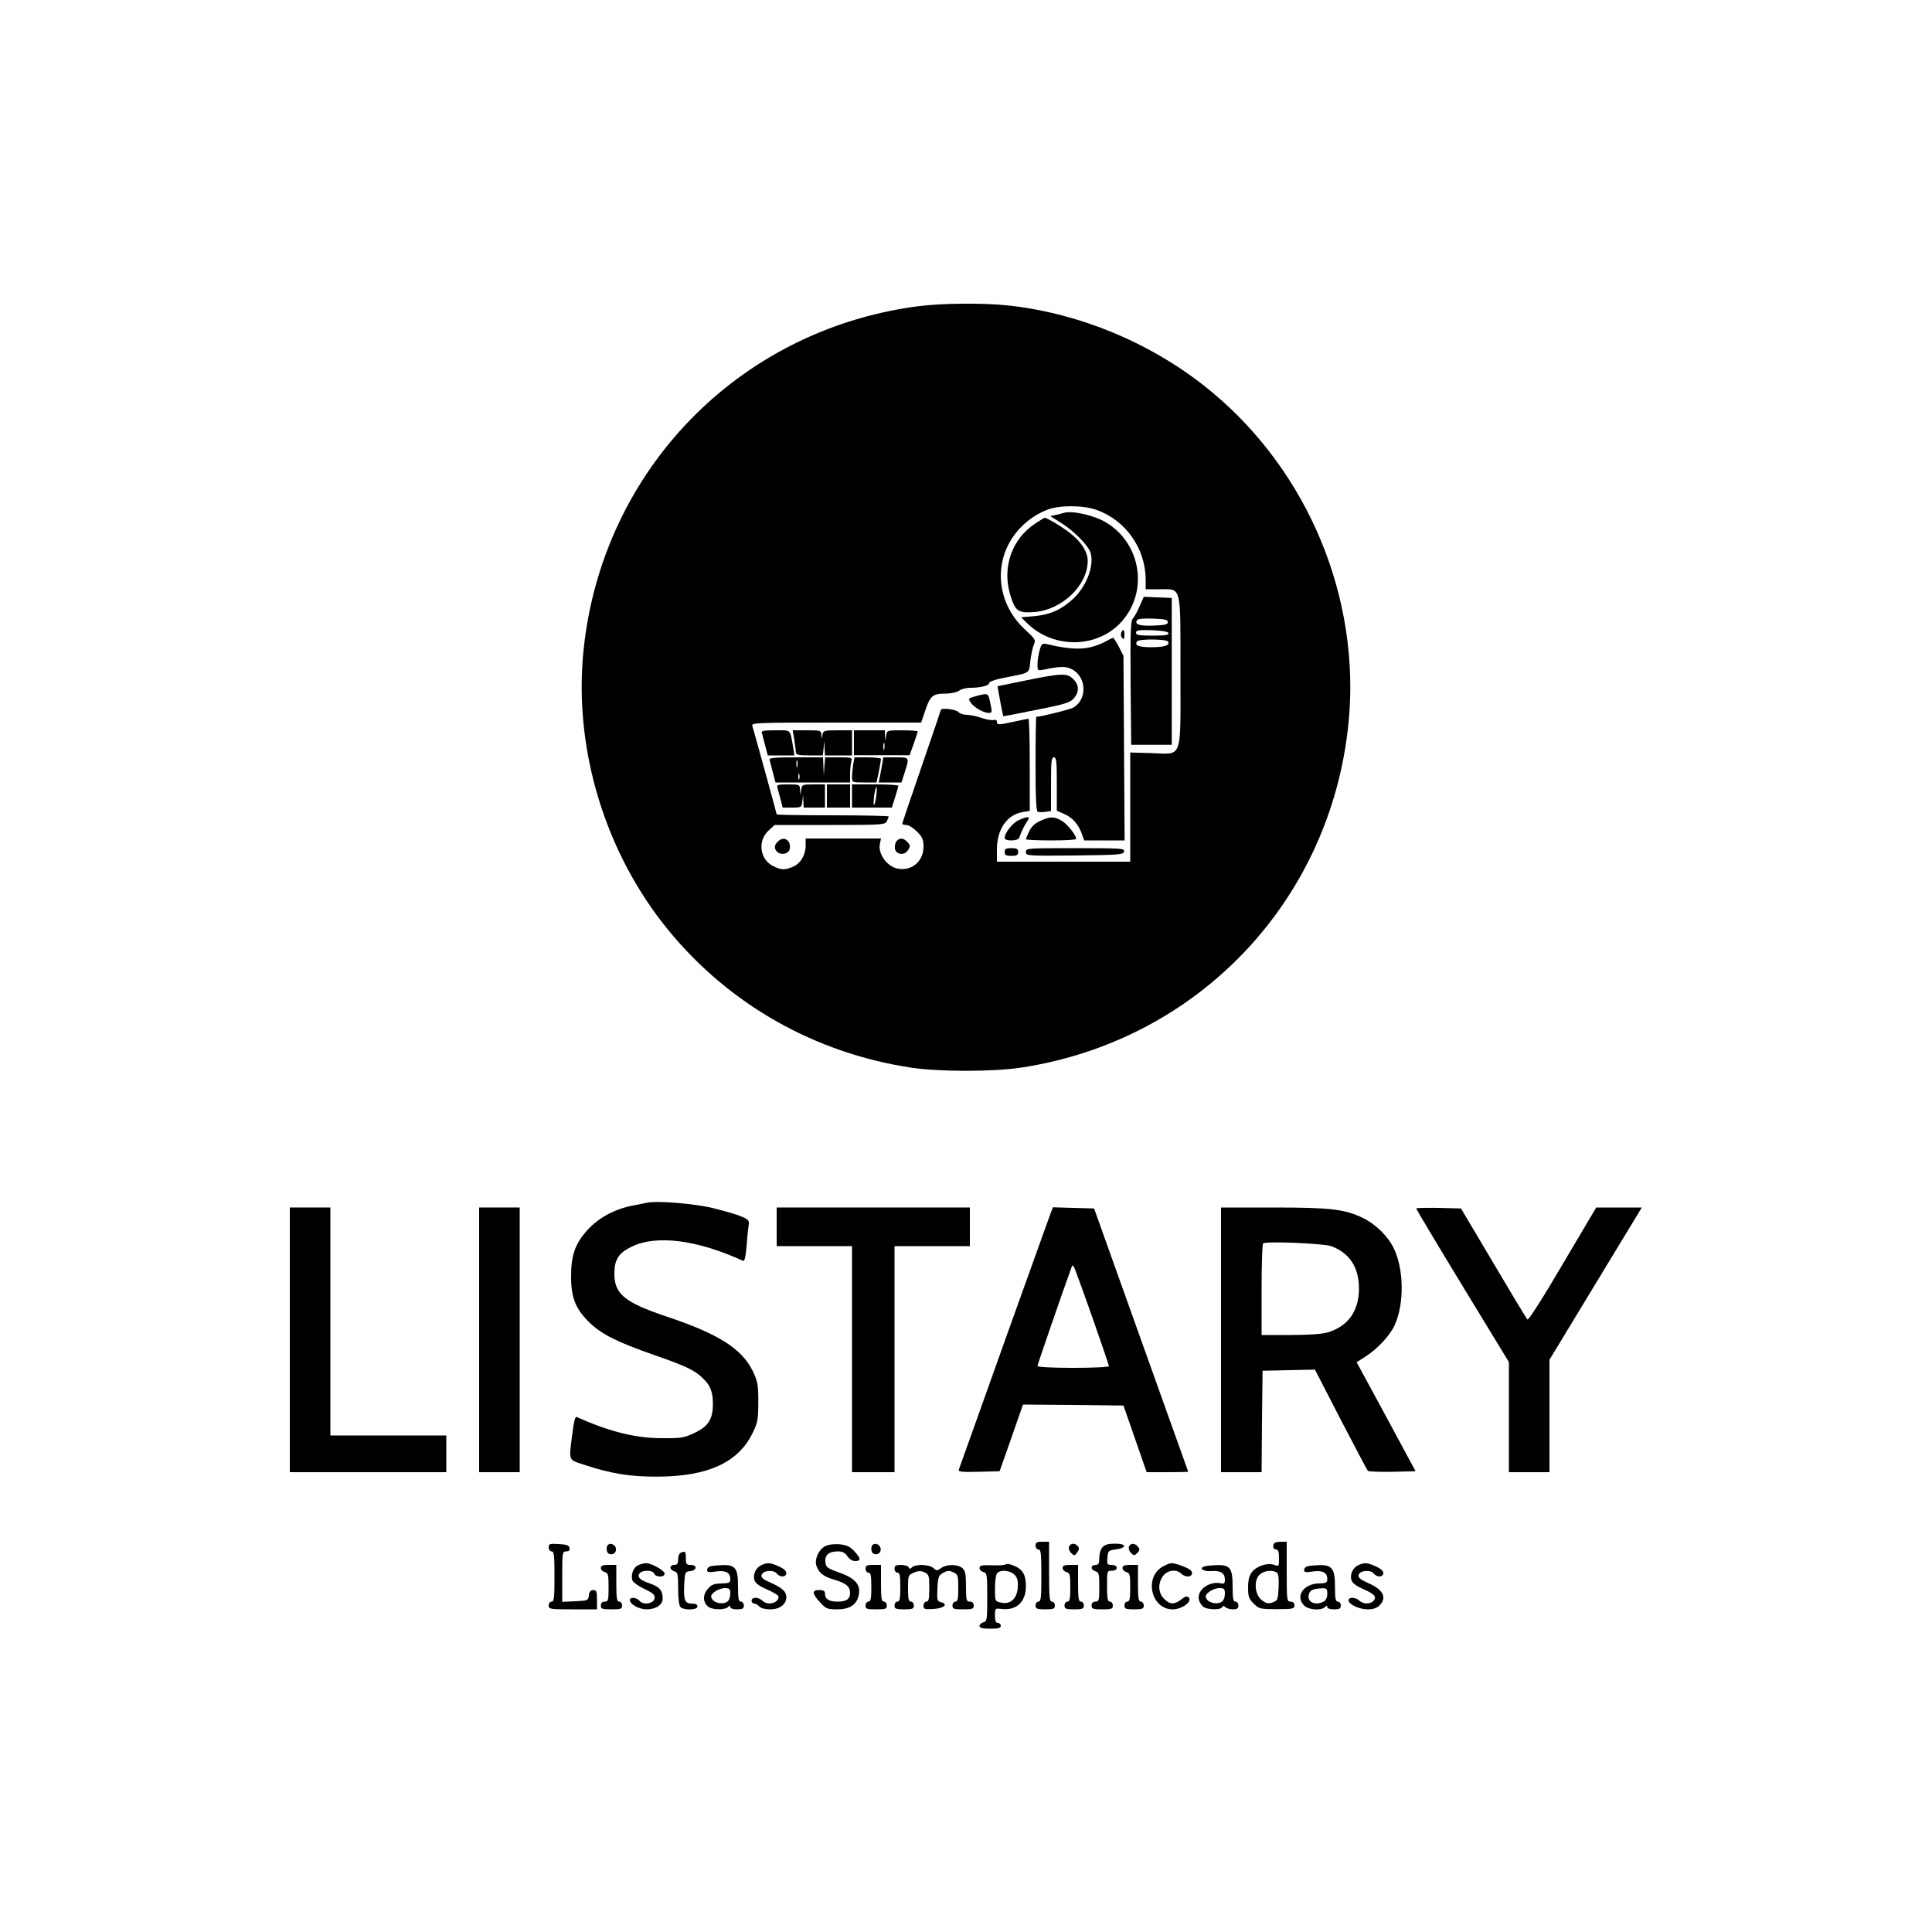 <?xml version="1.0" standalone="no"?>
<!DOCTYPE svg PUBLIC "-//W3C//DTD SVG 20010904//EN"
 "http://www.w3.org/TR/2001/REC-SVG-20010904/DTD/svg10.dtd">
<svg version="1.0" xmlns="http://www.w3.org/2000/svg"
 width="1000pt" height="1000pt" viewBox="0 0 1000 1000"
 preserveAspectRatio="xMidYMid meet">

<g transform="translate(0,1000) scale(0.1,-0.1)"
fill="#000000" stroke="none">
<path d="M4745 8414 c-926 -124 -1631 -853 -1725 -1783 -51 -510 112 -1045
439 -1445 316 -386 758 -636 1256 -712 147 -22 423 -22 570 0 916 139 1604
864 1695 1785 63 641 -205 1293 -705 1710 -296 247 -677 409 -1057 450 -129
14 -349 12 -473 -5z m930 -1053 c152 -54 255 -200 255 -363 l0 -48 70 0 c117
0 110 29 110 -425 0 -467 14 -428 -151 -423 l-109 3 0 -282 0 -283 -345 0
-345 0 0 62 c0 106 52 182 135 195 l35 6 0 238 c0 132 -3 239 -7 239 -5 -1
-37 -7 -73 -15 -82 -18 -90 -18 -90 -1 0 9 -7 12 -18 9 -10 -2 -38 3 -62 11
-25 9 -59 16 -76 16 -17 0 -37 7 -44 15 -11 13 -90 23 -90 11 0 -2 -45 -134
-100 -294 -55 -159 -100 -293 -100 -296 0 -3 9 -6 21 -6 12 0 36 -15 55 -34
29 -29 34 -41 34 -79 0 -75 -61 -127 -133 -113 -55 10 -103 76 -93 127 l6 29
-195 0 -195 0 0 -35 c0 -51 -26 -94 -65 -111 -44 -18 -59 -18 -101 2 -72 34
-85 133 -24 187 l30 27 285 0 c271 0 285 1 295 19 5 11 10 22 10 25 0 3 -130
6 -290 6 -159 0 -290 2 -290 5 0 5 -112 411 -126 458 -5 16 20 17 435 17 l439
0 22 65 c25 74 38 85 107 85 26 0 57 7 67 15 11 8 36 15 57 15 55 0 99 11 99
25 0 7 34 19 88 29 127 25 118 19 125 85 4 32 12 70 18 84 11 24 8 29 -44 77
-140 128 -167 327 -66 478 42 63 106 115 178 143 64 25 184 25 256 0z"/>
<path d="M5505 7345 c-5 -2 -23 -6 -39 -10 l-30 -6 60 -38 c69 -44 140 -118
150 -156 17 -68 -24 -172 -92 -235 -61 -56 -117 -81 -198 -89 l-71 -6 35 -34
c137 -131 362 -126 485 11 141 157 101 407 -82 515 -63 37 -177 62 -218 48z"/>
<path d="M5358 7290 c-121 -80 -172 -227 -129 -369 26 -85 40 -95 125 -89 144
12 275 138 276 264 0 51 -37 106 -106 156 -43 31 -106 68 -117 68 -2 0 -24
-14 -49 -30z"/>
<path d="M5899 6863 c-11 -26 -27 -55 -35 -64 -12 -13 -14 -68 -12 -335 l3
-319 105 0 105 0 0 380 0 380 -73 3 -72 3 -21 -48z m146 -83 c0 -12 -16 -16
-74 -18 -73 -3 -100 6 -86 28 4 7 34 10 83 8 61 -2 77 -6 77 -18z m3 -57 c3
-10 -18 -13 -82 -13 -71 0 -86 3 -86 15 0 13 14 15 82 13 54 -2 83 -7 86 -15z
m-2 -44 c11 -19 -18 -29 -88 -29 -64 0 -86 9 -73 30 9 14 152 13 161 -1z"/>
<path d="M5803 6724 c-3 -8 -1 -20 6 -27 8 -8 11 -4 11 16 0 30 -7 35 -17 11z"/>
<path d="M5719 6678 c-84 -43 -156 -46 -301 -12 -24 5 -27 3 -37 -32 -6 -22
-11 -54 -11 -73 0 -33 1 -33 33 -27 85 18 114 18 145 2 78 -40 81 -160 4 -200
-21 -10 -165 -46 -188 -46 -2 0 -4 -110 -4 -244 0 -177 3 -245 12 -248 6 -2
24 -2 40 0 l28 4 0 139 c0 117 2 139 15 139 13 0 15 -22 15 -138 l0 -138 40
-18 c42 -18 74 -55 91 -106 l11 -30 105 0 104 0 -3 478 -3 477 -24 48 c-14 26
-27 46 -30 46 -4 -1 -22 -10 -42 -21z"/>
<path d="M5309 6478 l-146 -30 14 -77 c8 -42 15 -77 16 -78 1 -1 79 14 172 33
147 29 173 37 193 59 29 34 28 70 -3 100 -31 32 -59 31 -246 -7z"/>
<path d="M5052 6397 c-42 -12 -42 -12 -27 -35 19 -25 65 -52 93 -52 17 0 18 4
8 50 -11 54 -10 54 -74 37z"/>
<path d="M3943 6208 c2 -7 10 -37 17 -65 l14 -53 69 0 69 0 -6 38 c-18 101 -9
92 -93 92 -56 0 -74 -3 -70 -12z"/>
<path d="M4111 6173 c4 -27 8 -56 8 -65 1 -15 11 -18 70 -18 l70 0 4 38 4 37
1 -37 2 -38 70 0 70 0 0 65 0 65 -74 0 c-69 0 -75 -2 -79 -22 l-4 -23 -2 23
c-1 21 -5 22 -74 22 l-74 0 8 -47z"/>
<path d="M4420 6155 l0 -64 144 0 144 0 21 58 c11 32 21 61 21 65 0 3 -36 6
-79 6 -79 0 -80 0 -84 -27 l-4 -28 -2 28 -1 27 -80 0 -80 0 0 -65z m157 -32
c-3 -10 -5 -4 -5 12 0 17 2 24 5 18 2 -7 2 -21 0 -30z"/>
<path d="M3983 6068 c2 -7 10 -37 17 -65 l14 -53 193 0 193 0 0 43 c0 23 3 52
6 65 6 21 4 22 -64 22 l-71 0 -4 -47 -3 -48 -2 48 -2 47 -141 0 c-109 0 -140
-3 -136 -12z m144 -35 c-3 -10 -5 -4 -5 12 0 17 2 24 5 18 2 -7 2 -21 0 -30z
m10 -65 c-3 -7 -5 -2 -5 12 0 14 2 19 5 13 2 -7 2 -19 0 -25z"/>
<path d="M4416 6043 c-3 -21 -6 -50 -6 -65 0 -28 1 -28 64 -28 l63 0 12 57 c6
31 11 60 11 65 0 4 -31 8 -69 8 l-68 0 -7 -37z"/>
<path d="M4566 6043 c-4 -21 -9 -50 -12 -65 l-6 -28 59 0 59 0 17 53 c25 78
25 77 -47 77 l-64 0 -6 -37z"/>
<path d="M4024 5923 c3 -10 10 -37 16 -60 l11 -43 49 0 c48 0 49 1 53 33 l4
32 1 -32 2 -33 55 0 55 0 0 60 0 60 -59 0 c-57 0 -60 -1 -64 -27 l-4 -28 -2
28 c-1 26 -3 27 -62 27 -53 0 -60 -2 -55 -17z"/>
<path d="M4280 5880 l0 -60 60 0 60 0 0 60 0 60 -60 0 -60 0 0 -60z"/>
<path d="M4410 5880 l0 -60 103 0 103 0 17 53 c9 30 17 57 17 60 0 4 -54 7
-120 7 l-120 0 0 -60z m125 -5 c-4 -25 -9 -44 -12 -41 -2 2 -1 25 2 51 4 25 9
44 12 41 2 -2 1 -25 -2 -51z"/>
<path d="M5273 5755 c-31 -13 -73 -66 -73 -92 0 -8 14 -13 35 -13 20 0 38 6
40 13 13 36 27 64 41 85 20 27 7 29 -43 7z"/>
<path d="M5384 5751 c-27 -12 -46 -30 -57 -54 -9 -19 -17 -38 -17 -41 0 -3 59
-6 130 -6 72 0 130 3 130 8 0 19 -43 74 -72 92 -41 25 -62 25 -114 1z"/>
<path d="M4026 5644 c-20 -19 -20 -38 -2 -54 23 -19 61 -8 64 18 7 44 -32 67
-62 36z"/>
<path d="M4640 5646 c-6 -8 -10 -25 -8 -38 4 -30 46 -38 65 -12 17 23 16 29
-3 48 -19 20 -38 20 -54 2z"/>
<path d="M5200 5590 c0 -16 7 -20 35 -20 28 0 35 4 35 20 0 16 -7 20 -35 20
-28 0 -35 -4 -35 -20z"/>
<path d="M5310 5590 c0 -20 5 -20 252 -18 232 3 253 4 256 21 3 16 -14 17
-252 17 -250 0 -256 0 -256 -20z"/>
<path d="M3345 3774 c-11 -2 -45 -9 -75 -15 -90 -18 -172 -63 -228 -124 -65
-71 -87 -133 -86 -245 0 -110 25 -169 100 -240 63 -59 140 -97 334 -165 156
-54 204 -77 243 -114 43 -39 57 -74 57 -138 0 -79 -24 -117 -98 -151 -51 -24
-68 -27 -167 -26 -136 0 -271 34 -441 110 -7 3 -15 -29 -22 -90 -18 -142 -23
-130 66 -159 136 -45 237 -61 377 -60 262 1 420 75 493 231 24 50 27 69 27
157 0 89 -4 106 -28 157 -57 117 -176 193 -445 283 -220 74 -272 117 -272 223
0 72 22 107 89 139 128 63 339 36 577 -73 8 -4 14 23 19 83 3 48 9 97 11 109
6 25 -30 41 -182 80 -95 24 -297 41 -349 28z"/>
<path d="M1500 3065 l0 -685 405 0 405 0 0 95 0 95 -300 0 -300 0 0 590 0 590
-105 0 -105 0 0 -685z"/>
<path d="M2480 3065 l0 -685 105 0 105 0 0 685 0 685 -105 0 -105 0 0 -685z"/>
<path d="M4020 3650 l0 -100 195 0 195 0 0 -585 0 -585 110 0 110 0 0 585 0
585 195 0 195 0 0 100 0 100 -500 0 -500 0 0 -100z"/>
<path d="M5439 3723 c-6 -15 -114 -318 -241 -671 -126 -354 -232 -650 -235
-658 -5 -12 12 -14 103 -12 l108 3 61 173 60 172 260 -2 260 -3 60 -172 60
-173 108 0 c59 0 107 1 107 3 0 1 -110 308 -244 682 l-243 680 -107 3 -106 3
-11 -28z m215 -542 c47 -134 86 -248 86 -252 0 -5 -83 -9 -185 -9 -110 0 -185
4 -185 10 0 7 132 389 176 510 5 13 6 13 14 0 4 -8 47 -125 94 -259z"/>
<path d="M6320 3065 l0 -685 105 0 105 0 2 263 3 262 135 3 136 3 133 -258
c74 -142 137 -262 141 -266 3 -4 61 -6 127 -5 l120 3 -152 282 -153 282 48 31
c62 40 127 110 150 164 48 108 47 282 -4 391 -29 63 -93 127 -160 160 -94 46
-167 55 -463 55 l-273 0 0 -685z m570 485 c95 -35 144 -109 144 -220 0 -115
-56 -194 -160 -226 -32 -9 -96 -14 -196 -14 l-148 0 0 233 c0 129 3 237 8 241
11 13 313 0 352 -14z"/>
<path d="M7330 3745 c0 -3 108 -184 240 -401 l240 -394 0 -285 0 -285 105 0
105 0 0 291 0 291 239 394 239 394 -118 0 -118 0 -174 -294 c-100 -171 -177
-291 -182 -286 -5 5 -84 136 -176 292 l-168 283 -116 3 c-64 1 -116 0 -116 -3z"/>
<path d="M5360 2000 c0 -11 7 -20 15 -20 13 0 15 -22 15 -135 0 -113 -2 -135
-15 -135 -8 0 -15 -9 -15 -20 0 -17 7 -20 50 -20 43 0 50 3 50 20 0 11 -7 20
-15 20 -13 0 -15 24 -15 155 l0 155 -35 0 c-28 0 -35 -4 -35 -20z"/>
<path d="M6597 2013 c-13 -12 -7 -33 8 -33 11 0 15 -12 15 -45 0 -43 -1 -44
-24 -35 -34 13 -91 -5 -116 -37 -14 -19 -20 -40 -20 -80 0 -47 4 -59 29 -83
27 -27 32 -29 120 -29 83 0 91 2 91 20 0 12 -7 19 -20 19 -19 0 -20 7 -20 155
l0 155 -28 0 c-16 0 -32 -3 -35 -7z m11 -152 c9 -5 12 -28 10 -77 -3 -65 -5
-69 -31 -78 -22 -8 -32 -6 -55 11 -37 27 -44 101 -13 132 21 21 66 27 89 12z"/>
<path d="M2840 1991 c0 -12 7 -21 15 -21 13 0 15 -21 15 -130 0 -109 -2 -130
-15 -130 -8 0 -15 -9 -15 -20 0 -19 7 -20 125 -20 l125 0 0 50 c0 43 -3 50
-19 50 -14 0 -21 -8 -23 -27 -3 -27 -5 -28 -70 -31 l-68 -3 0 131 c0 125 1
130 21 130 14 0 19 5 17 18 -2 13 -15 18 -56 20 -47 3 -52 1 -52 -17z"/>
<path d="M3147 2004 c-12 -12 -8 -42 6 -47 21 -8 39 8 35 29 -3 19 -29 30 -41
18z"/>
<path d="M4269 1996 c-32 -18 -53 -66 -44 -98 12 -38 36 -58 92 -74 61 -18 83
-36 83 -68 0 -33 -19 -46 -65 -46 -44 0 -65 13 -65 42 0 13 -8 18 -30 18 -39
0 -38 -17 4 -63 31 -34 38 -37 89 -37 68 0 105 26 113 81 8 49 -23 82 -106
111 -58 21 -65 26 -68 53 -4 36 18 55 65 55 24 0 37 -7 49 -25 10 -15 26 -25
40 -25 32 0 30 14 -5 52 -23 24 -39 31 -77 35 -31 2 -59 -2 -75 -11z"/>
<path d="M4517 2004 c-12 -12 -8 -42 6 -47 21 -8 39 8 35 29 -3 19 -29 30 -41
18z"/>
<path d="M5533 1994 c-3 -8 2 -23 11 -32 16 -16 18 -16 31 2 11 14 12 23 4 33
-15 18 -38 16 -46 -3z"/>
<path d="M5707 1992 c-10 -10 -17 -35 -17 -55 0 -30 -4 -37 -20 -37 -11 0 -20
-6 -20 -14 0 -7 9 -16 20 -19 18 -5 20 -14 20 -81 0 -69 -2 -76 -20 -76 -13 0
-20 -7 -20 -20 0 -18 7 -20 55 -20 48 0 55 2 55 20 0 11 -7 20 -15 20 -12 0
-15 16 -15 80 0 79 0 80 25 80 16 0 25 6 25 15 0 9 -10 15 -26 15 -23 0 -25 3
-22 38 3 35 5 37 42 42 60 8 59 30 -2 30 -35 0 -54 -5 -65 -18z"/>
<path d="M5843 1994 c-3 -8 2 -23 11 -32 15 -15 17 -15 33 0 13 14 14 20 3 32
-16 20 -39 20 -47 0z"/>
<path d="M3523 1963 c-7 -2 -13 -18 -13 -34 0 -22 -5 -29 -20 -29 -11 0 -20
-6 -20 -14 0 -7 9 -16 20 -19 18 -5 20 -14 20 -89 0 -52 5 -89 12 -96 18 -18
88 -16 88 3 0 10 -10 15 -30 15 -36 0 -43 19 -38 105 3 57 4 60 31 63 35 4 37
32 2 32 -22 0 -25 4 -25 35 0 35 -3 38 -27 28z"/>
<path d="M3302 1898 c-23 -12 -36 -43 -30 -75 2 -10 27 -30 61 -46 48 -23 58
-32 55 -50 -4 -28 -58 -36 -78 -13 -14 18 -50 21 -50 5 0 -22 45 -48 85 -49
50 0 85 23 85 56 0 42 -17 62 -69 79 -51 17 -67 35 -48 54 16 16 67 14 73 -4
8 -20 54 -20 54 0 0 16 -69 55 -97 54 -10 0 -28 -5 -41 -11z"/>
<path d="M3943 1900 c-29 -12 -46 -46 -39 -76 5 -18 22 -32 66 -51 33 -14 60
-31 60 -37 0 -34 -56 -48 -84 -21 -8 8 -24 15 -35 15 -12 0 -21 -6 -21 -15 0
-8 6 -15 14 -15 7 0 19 -7 26 -15 8 -9 30 -15 56 -15 50 0 84 26 84 63 0 29
-21 48 -83 76 -36 15 -48 25 -45 38 4 24 60 30 78 9 17 -22 50 -20 50 2 0 11
-15 24 -40 35 -44 19 -55 20 -87 7z"/>
<path d="M5206 1903 c-3 -4 -35 -6 -71 -5 -54 2 -65 -1 -65 -14 0 -9 9 -18 20
-21 19 -5 20 -14 20 -130 0 -116 -1 -125 -20 -130 -11 -3 -20 -12 -20 -19 0
-10 15 -14 55 -14 42 0 55 3 55 15 0 8 -7 15 -15 15 -11 0 -15 11 -15 38 0 38
0 38 35 34 76 -9 125 37 125 117 0 67 -20 95 -82 114 -9 3 -19 3 -22 0z m45
-54 c15 -15 19 -30 17 -66 -4 -58 -38 -89 -87 -78 -31 7 -31 7 -31 74 0 39 5
72 12 79 19 19 66 14 89 -9z"/>
<path d="M6023 1894 c-103 -51 -68 -224 47 -224 47 0 103 40 83 61 -9 9 -18 7
-39 -10 -35 -27 -59 -27 -89 4 -31 30 -33 82 -4 119 23 30 68 35 93 11 21 -21
56 -19 56 3 0 12 -15 23 -47 35 -58 21 -60 21 -100 1z"/>
<path d="M7033 1900 c-29 -12 -46 -46 -39 -76 5 -17 22 -31 60 -48 61 -27 73
-41 56 -61 -16 -19 -54 -19 -74 0 -18 18 -56 20 -56 2 0 -21 55 -47 99 -47 28
0 48 7 61 20 40 40 20 82 -56 115 -41 18 -55 29 -52 42 4 24 60 30 78 9 17
-22 50 -20 50 2 0 11 -15 24 -40 35 -44 19 -55 20 -87 7z"/>
<path d="M3110 1884 c0 -9 9 -18 20 -21 18 -5 20 -14 20 -79 0 -67 -2 -74 -20
-74 -13 0 -20 -7 -20 -20 0 -18 7 -20 55 -20 48 0 55 2 55 20 0 11 -7 20 -15
20 -12 0 -15 17 -15 95 l0 95 -40 0 c-30 0 -40 -4 -40 -16z"/>
<path d="M3678 1893 c-10 -2 -18 -11 -18 -19 0 -12 9 -14 45 -8 51 7 75 -5 75
-40 0 -18 -6 -21 -47 -22 -38 -1 -51 -6 -70 -29 -27 -31 -25 -70 4 -92 21 -16
85 -17 101 -1 9 9 12 9 12 0 0 -7 14 -12 35 -12 28 0 35 4 35 20 0 11 -7 20
-15 20 -12 0 -15 15 -15 78 0 95 -13 113 -81 111 -24 -1 -52 -3 -61 -6z m102
-142 c0 -16 -6 -34 -14 -40 -20 -17 -67 -10 -80 12 -9 15 -7 22 13 38 13 10
36 19 52 19 25 0 29 -4 29 -29z"/>
<path d="M4480 1880 c0 -11 7 -20 15 -20 12 0 15 -15 15 -75 0 -60 -3 -75 -15
-75 -8 0 -15 -9 -15 -20 0 -18 7 -20 55 -20 48 0 55 2 55 20 0 11 -7 20 -15
20 -12 0 -15 17 -15 95 l0 95 -40 0 c-33 0 -40 -3 -40 -20z"/>
<path d="M4630 1880 c0 -11 7 -20 15 -20 12 0 15 -15 15 -75 0 -60 -3 -75 -15
-75 -8 0 -15 -9 -15 -20 0 -17 7 -20 50 -20 43 0 50 3 50 20 0 11 -7 20 -15
20 -12 0 -15 14 -15 69 0 67 1 69 30 81 23 10 37 10 55 2 23 -11 25 -17 25
-82 0 -56 -3 -70 -15 -70 -8 0 -15 -9 -15 -21 0 -18 5 -20 52 -17 54 3 78 25
39 35 -20 5 -22 11 -19 71 3 60 6 68 30 81 21 12 31 13 52 3 24 -11 26 -16 26
-82 0 -56 -3 -70 -15 -70 -8 0 -15 -9 -15 -20 0 -18 7 -20 55 -20 48 0 55 2
55 20 0 13 -7 20 -20 20 -18 0 -20 7 -20 78 0 64 -4 82 -18 95 -24 21 -81 22
-110 1 -21 -15 -25 -15 -41 0 -21 19 -91 21 -110 4 -11 -10 -14 -10 -18 0 -3
6 -20 12 -39 12 -27 0 -34 -4 -34 -20z"/>
<path d="M5500 1884 c0 -9 9 -18 20 -21 18 -5 20 -14 20 -79 0 -59 -3 -74 -15
-74 -8 0 -15 -9 -15 -20 0 -17 7 -20 50 -20 43 0 50 3 50 20 0 11 -7 20 -15
20 -12 0 -15 17 -15 95 l0 95 -40 0 c-30 0 -40 -4 -40 -16z"/>
<path d="M5810 1884 c0 -9 9 -18 20 -21 18 -5 20 -14 20 -79 0 -59 -3 -74 -15
-74 -8 0 -15 -9 -15 -20 0 -17 7 -20 50 -20 43 0 50 3 50 20 0 11 -7 20 -15
20 -12 0 -15 17 -15 95 l0 95 -40 0 c-30 0 -40 -4 -40 -16z"/>
<path d="M6237 1893 c-35 -9 -11 -28 32 -25 48 4 71 -10 71 -44 0 -20 -4 -23
-22 -19 -35 8 -80 -8 -101 -37 -20 -27 -17 -56 9 -83 18 -17 90 -20 100 -4 4
8 9 8 17 0 6 -6 24 -11 39 -11 21 0 28 5 28 20 0 11 -7 20 -15 20 -12 0 -15
15 -15 78 0 95 -13 113 -81 111 -24 -1 -52 -3 -62 -6z m103 -142 c0 -16 -6
-34 -14 -40 -20 -17 -67 -10 -80 12 -9 15 -7 22 13 38 13 10 36 19 52 19 25 0
29 -4 29 -29z"/>
<path d="M6768 1893 c-10 -2 -18 -11 -18 -19 0 -12 9 -14 45 -8 51 7 75 -5 75
-40 0 -18 -6 -21 -45 -22 -79 -2 -122 -67 -75 -114 23 -23 88 -28 108 -8 9 9
12 9 12 0 0 -7 14 -12 35 -12 28 0 35 4 35 20 0 11 -7 20 -15 20 -12 0 -15 15
-15 73 0 96 -14 117 -78 116 -26 -1 -55 -3 -64 -6z m102 -143 c0 -19 -7 -33
-19 -40 -44 -23 -89 -1 -76 39 6 21 22 28 68 30 24 1 27 -3 27 -29z"/>
</g>
</svg>
